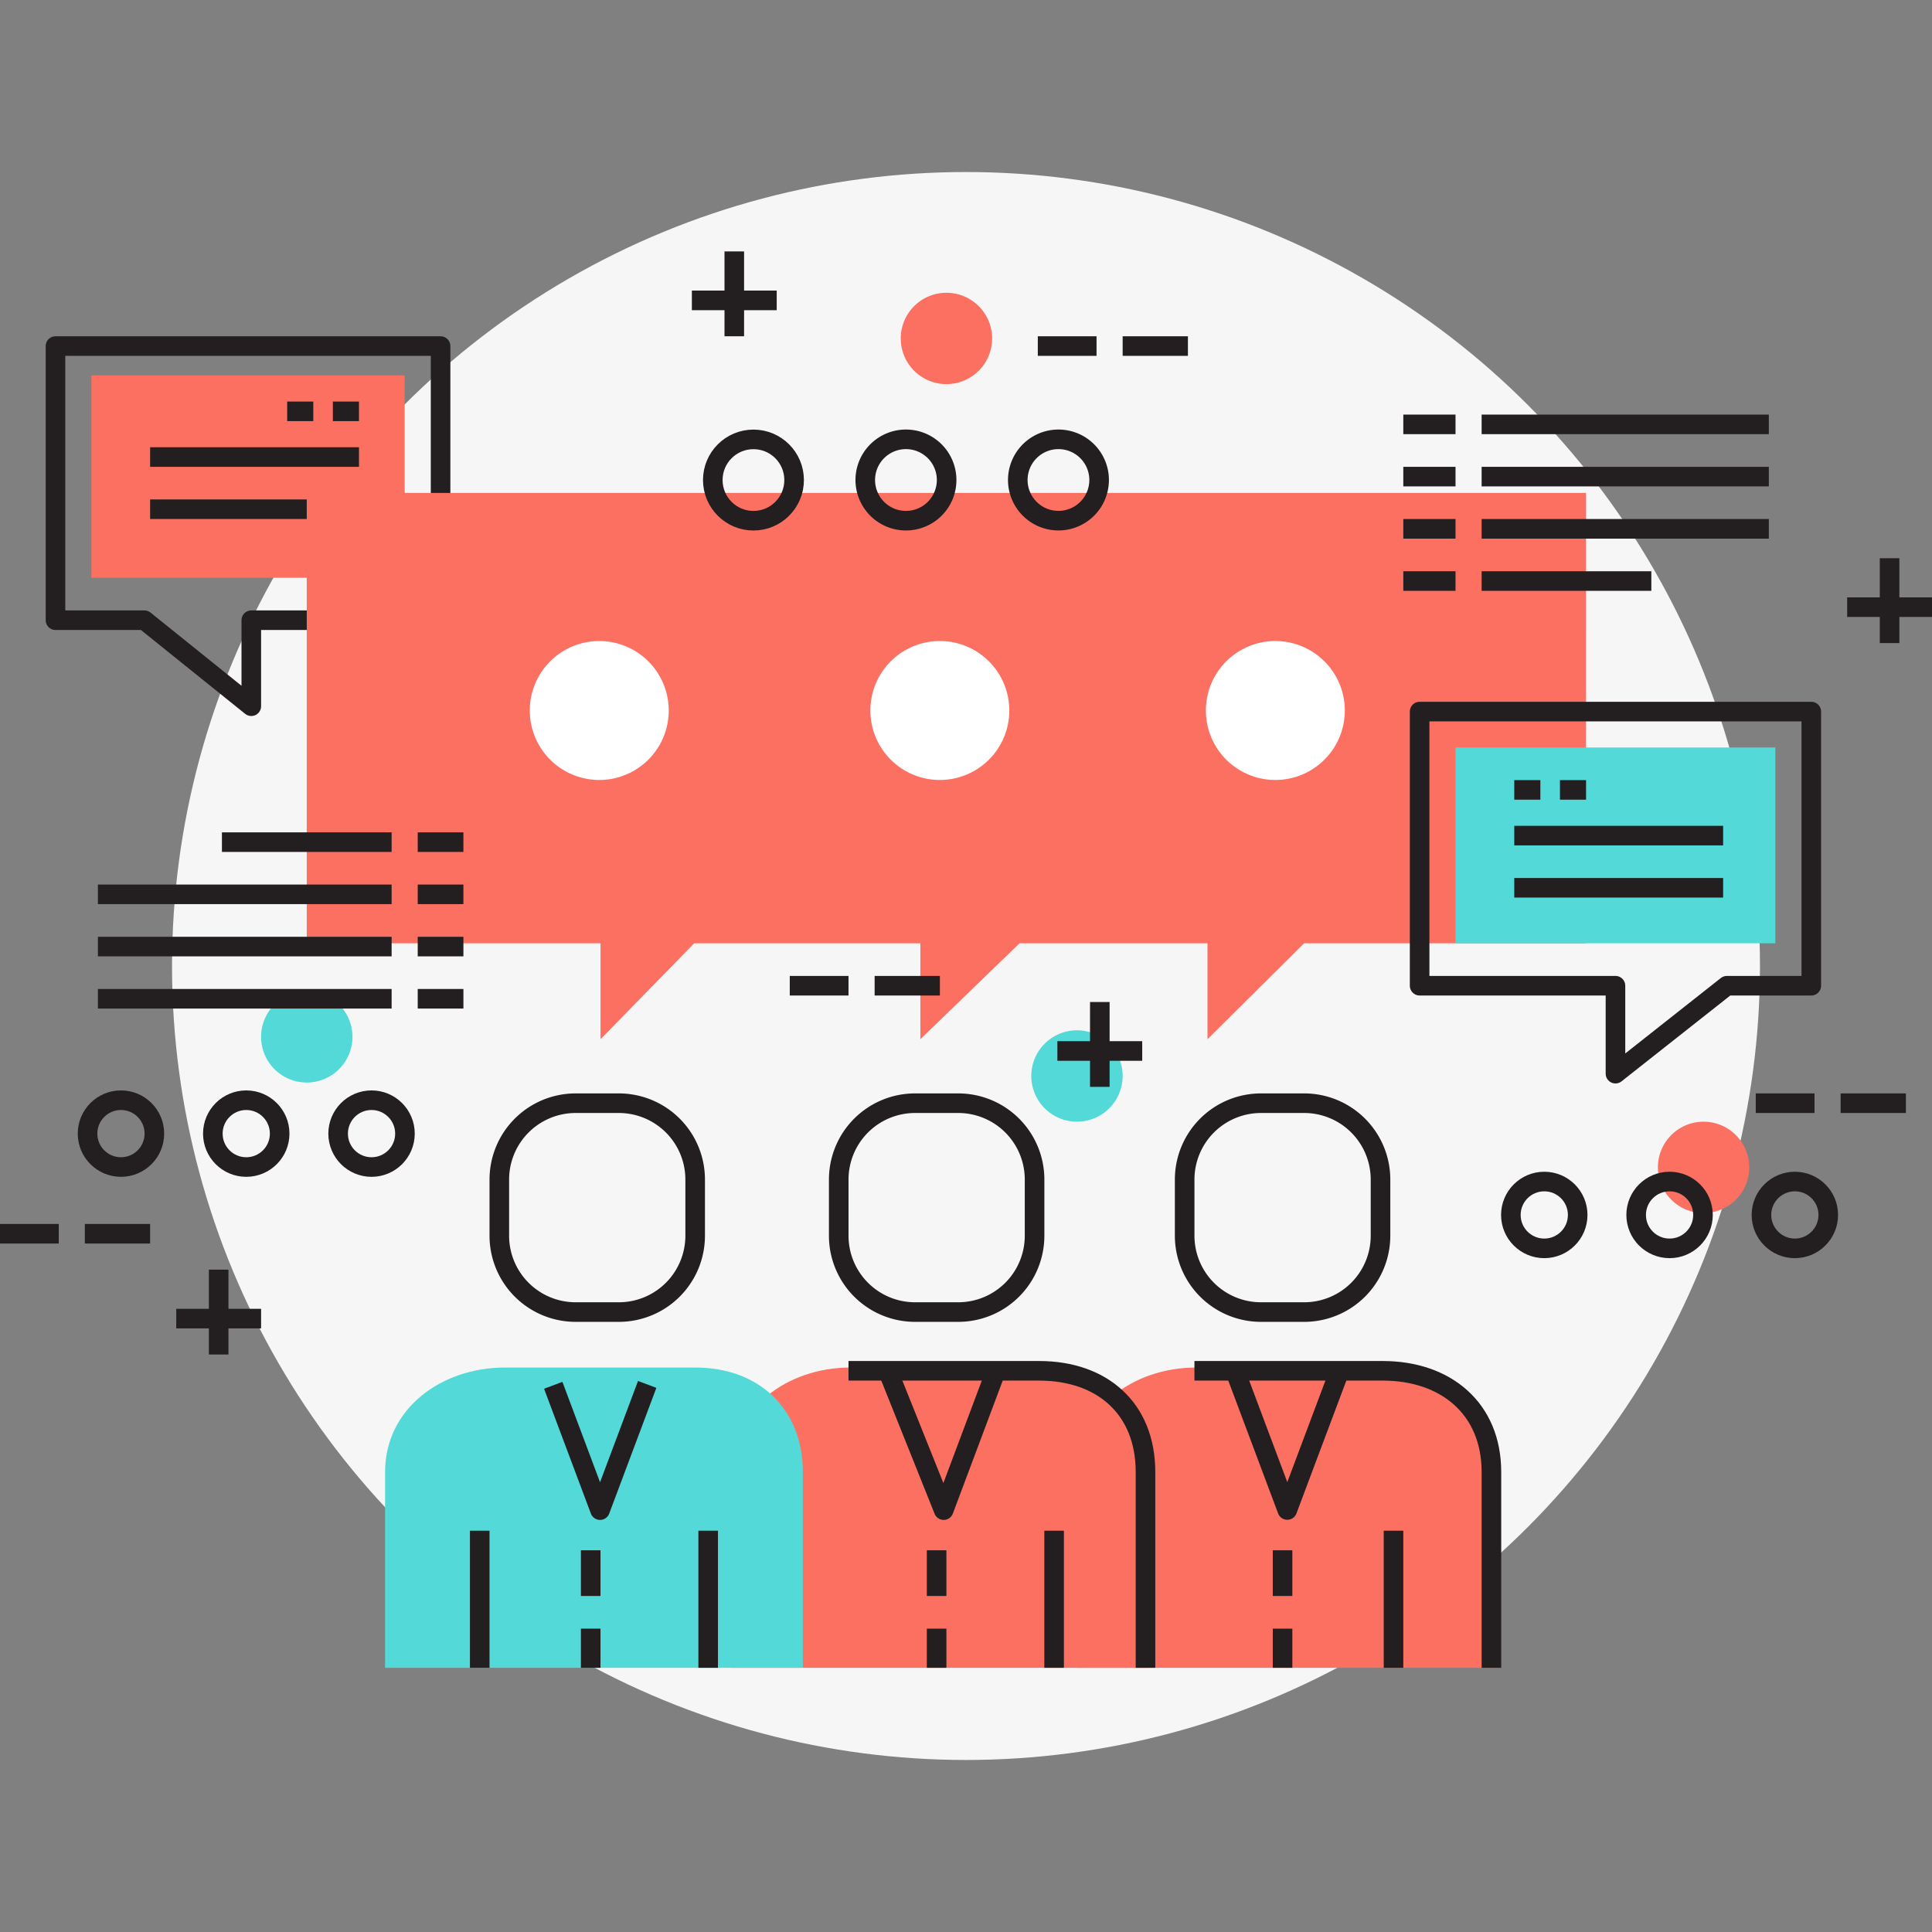 <svg xmlns="http://www.w3.org/2000/svg" xmlns:xlink="http://www.w3.org/1999/xlink" width="146" height="146" viewBox="0 0 146 146">
  <rect x="0" y="0" width="146" height="146" fill="#808080" stroke="none"/>
  <defs>
    <clipPath id="clip-path">
      <rect id="Rectángulo_359720" data-name="Rectángulo 359720" width="146" height="107.034" fill="none"/>
    </clipPath>
  </defs>
  <g id="Grupo_1026058" data-name="Grupo 1026058" transform="translate(-1078 -3341)">
    <circle id="Elipse_8582" data-name="Elipse 8582" cx="60" cy="60" r="60" transform="translate(1091 3354)" fill="#f6f6f6"/>
    <g id="Grupo_1026043" data-name="Grupo 1026043" transform="translate(702 -3)">
      <rect id="Rectángulo_351087" data-name="Rectángulo 351087" width="146" height="146" transform="translate(376 3344)" fill="none"/>
      <g id="Grupo_1026041" data-name="Grupo 1026041" transform="translate(376 3363)">
        <g id="Grupo_1026040" data-name="Grupo 1026040" clip-path="url(#clip-path)">
          <path id="Trazado_766410" data-name="Trazado 766410" d="M74.973,6.577A3.452,3.452,0,1,1,71.52,3.124a3.453,3.453,0,0,1,3.453,3.453" fill="#fc7062"/>
          <path id="Trazado_766411" data-name="Trazado 766411" d="M132.189,69.219a3.452,3.452,0,1,1-3.453-3.453,3.454,3.454,0,0,1,3.453,3.453" fill="#fc7062"/>
          <path id="Trazado_766412" data-name="Trazado 766412" d="M26.635,59.354A3.453,3.453,0,1,1,23.182,55.9a3.453,3.453,0,0,1,3.453,3.453" fill="#53dad8"/>
          <path id="Trazado_766413" data-name="Trazado 766413" d="M84.838,62.313a3.452,3.452,0,1,1-3.453-3.453,3.453,3.453,0,0,1,3.453,3.453" fill="#53dad8"/>
          <path id="Trazado_766414" data-name="Trazado 766414" d="M33.294,7.152V27.868H18.99v6.5l-8.08-6.5H4.193V7.152Z" fill="none" stroke="#231f20" stroke-linejoin="round" stroke-width="1.48"/>
          <rect id="Rectángulo_359715" data-name="Rectángulo 359715" width="23.676" height="15.291" transform="translate(6.905 9.371)" fill="#fc7062"/>
          <line id="Línea_3355" data-name="Línea 3355" x1="1.973" transform="translate(25.155 12.085)" fill="none" stroke="#231f20" stroke-linejoin="round" stroke-width="1.48"/>
          <line id="Línea_3356" data-name="Línea 3356" x1="1.973" transform="translate(21.703 12.085)" fill="none" stroke="#231f20" stroke-linejoin="round" stroke-width="1.48"/>
          <line id="Línea_3357" data-name="Línea 3357" x1="15.784" transform="translate(11.344 15.537)" fill="none" stroke="#231f20" stroke-linejoin="round" stroke-width="1.48"/>
          <line id="Línea_3358" data-name="Línea 3358" x1="15.784" transform="translate(11.344 19.483)" fill="none" stroke="#231f20" stroke-linejoin="round" stroke-width="1.48"/>
          <path id="Trazado_766415" data-name="Trazado 766415" d="M119.858,18.25H23.182V52.284h22.2v7.249l7.079-7.249h17.09v7.249l7.494-7.249H91.25v7.249l7.3-7.249h21.305Z" fill="#fc7062"/>
          <path id="Trazado_766416" data-name="Trazado 766416" d="M112.953,107.034v-14.8c0-4.778-3.371-7.889-8.151-7.889H90.376c-4.781,0-8.991,3.111-8.991,7.889v14.8" fill="#fc7062"/>
          <path id="Trazado_766417" data-name="Trazado 766417" d="M86.811,107.034v-14.8c0-4.778-3.35-7.889-8.131-7.889H64.254c-4.78,0-9.011,3.111-9.011,7.889v14.8" fill="#fc7062"/>
          <path id="Trazado_766418" data-name="Trazado 766418" d="M60.669,107.034v-14.8c0-4.778-3.33-7.889-8.11-7.889H38.133c-4.781,0-9.032,3.111-9.032,7.889v14.8" fill="#53dad8"/>
          <path id="Trazado_766419" data-name="Trazado 766419" d="M41.808,85.686l3.537,9.433,3.563-9.5" fill="none" stroke="#231f20" stroke-linejoin="round" stroke-width="1.48"/>
          <line id="Línea_3359" data-name="Línea 3359" y2="3.453" transform="translate(44.639 98.156)" fill="none" stroke="#231f20" stroke-linejoin="round" stroke-width="1.48"/>
          <line id="Línea_3360" data-name="Línea 3360" y2="2.959" transform="translate(44.639 104.075)" fill="none" stroke="#231f20" stroke-linejoin="round" stroke-width="1.48"/>
          <path id="Rectángulo_359716" data-name="Rectángulo 359716" d="M5.771,0H9.027A5.77,5.77,0,0,1,14.8,5.77v4.244a5.77,5.77,0,0,1-5.77,5.77H5.77A5.77,5.77,0,0,1,0,10.014V5.771A5.771,5.771,0,0,1,5.771,0Z" transform="translate(37.733 64.368)" fill="none" stroke="#231f20" stroke-linejoin="round" stroke-width="1.48"/>
          <line id="Línea_3361" data-name="Línea 3361" y1="10.358" transform="translate(36.253 96.676)" fill="none" stroke="#231f20" stroke-linejoin="round" stroke-width="1.48"/>
          <line id="Línea_3362" data-name="Línea 3362" y1="10.358" transform="translate(53.517 96.676)" fill="none" stroke="#231f20" stroke-linejoin="round" stroke-width="1.48"/>
          <path id="Trazado_766420" data-name="Trazado 766420" d="M86.564,107.034v-14.8c0-4.778-3.257-7.643-8.037-7.643H64.121" fill="none" stroke="#231f20" stroke-linejoin="round" stroke-width="1.48"/>
          <path id="Trazado_766421" data-name="Trazado 766421" d="M66.986,84.31l4.328,10.81,4.054-10.81" fill="none" stroke="#231f20" stroke-linejoin="round" stroke-width="1.48"/>
          <line id="Línea_3363" data-name="Línea 3363" y2="3.453" transform="translate(70.78 98.156)" fill="none" stroke="#231f20" stroke-linejoin="round" stroke-width="1.48"/>
          <line id="Línea_3364" data-name="Línea 3364" y2="2.959" transform="translate(70.78 104.075)" fill="none" stroke="#231f20" stroke-linejoin="round" stroke-width="1.48"/>
          <path id="Rectángulo_359717" data-name="Rectángulo 359717" d="M5.771,0H9.027A5.77,5.77,0,0,1,14.8,5.77v4.244a5.77,5.77,0,0,1-5.77,5.77H5.77A5.77,5.77,0,0,1,0,10.014V5.771A5.771,5.771,0,0,1,5.771,0Z" transform="translate(63.382 64.368)" fill="none" stroke="#231f20" stroke-linejoin="round" stroke-width="1.48"/>
          <line id="Línea_3365" data-name="Línea 3365" y1="10.358" transform="translate(79.659 96.676)" fill="none" stroke="#231f20" stroke-linejoin="round" stroke-width="1.48"/>
          <path id="Trazado_766422" data-name="Trazado 766422" d="M112.706,107.034v-14.8c0-4.778-3.431-7.643-8.211-7.643H90.263" fill="none" stroke="#231f20" stroke-linejoin="round" stroke-width="1.48"/>
          <path id="Trazado_766423" data-name="Trazado 766423" d="M93.228,84.31l4.051,10.8L101.263,84.5" fill="none" stroke="#231f20" stroke-linejoin="round" stroke-width="1.48"/>
          <line id="Línea_3366" data-name="Línea 3366" y2="3.453" transform="translate(96.922 98.156)" fill="none" stroke="#231f20" stroke-linejoin="round" stroke-width="1.48"/>
          <line id="Línea_3367" data-name="Línea 3367" y2="2.959" transform="translate(96.922 104.075)" fill="none" stroke="#231f20" stroke-linejoin="round" stroke-width="1.48"/>
          <path id="Rectángulo_359718" data-name="Rectángulo 359718" d="M5.771,0H9.027A5.77,5.77,0,0,1,14.8,5.77v4.244a5.77,5.77,0,0,1-5.77,5.77H5.77A5.77,5.77,0,0,1,0,10.014V5.771A5.771,5.771,0,0,1,5.771,0Z" transform="translate(89.524 64.368)" fill="none" stroke="#231f20" stroke-linejoin="round" stroke-width="1.48"/>
          <line id="Línea_3368" data-name="Línea 3368" y1="10.358" transform="translate(105.307 96.676)" fill="none" stroke="#231f20" stroke-linejoin="round" stroke-width="1.48"/>
          <path id="Trazado_766424" data-name="Trazado 766424" d="M76.273,34.692a5.25,5.25,0,1,1-5.25-5.25,5.25,5.25,0,0,1,5.25,5.25" fill="#fff"/>
          <path id="Trazado_766425" data-name="Trazado 766425" d="M50.536,34.692a5.25,5.25,0,1,1-5.25-5.25,5.251,5.251,0,0,1,5.25,5.25" fill="#fff"/>
          <path id="Trazado_766426" data-name="Trazado 766426" d="M101.627,34.692a5.25,5.25,0,1,1-5.25-5.25,5.25,5.25,0,0,1,5.25,5.25" fill="#fff"/>
          <line id="Línea_3369" data-name="Línea 3369" x2="3.946" transform="translate(106.047 13.071)" fill="none" stroke="#231f20" stroke-linejoin="round" stroke-width="1.48"/>
          <line id="Línea_3370" data-name="Línea 3370" x2="21.703" transform="translate(111.966 13.071)" fill="none" stroke="#231f20" stroke-linejoin="round" stroke-width="1.48"/>
          <line id="Línea_3371" data-name="Línea 3371" x2="3.946" transform="translate(106.047 17.017)" fill="none" stroke="#231f20" stroke-linejoin="round" stroke-width="1.48"/>
          <line id="Línea_3372" data-name="Línea 3372" x2="21.703" transform="translate(111.966 17.017)" fill="none" stroke="#231f20" stroke-linejoin="round" stroke-width="1.48"/>
          <line id="Línea_3373" data-name="Línea 3373" x2="3.946" transform="translate(106.047 20.963)" fill="none" stroke="#231f20" stroke-linejoin="round" stroke-width="1.48"/>
          <line id="Línea_3374" data-name="Línea 3374" x2="21.703" transform="translate(111.966 20.963)" fill="none" stroke="#231f20" stroke-linejoin="round" stroke-width="1.48"/>
          <line id="Línea_3375" data-name="Línea 3375" x2="3.946" transform="translate(106.047 24.909)" fill="none" stroke="#231f20" stroke-linejoin="round" stroke-width="1.48"/>
          <line id="Línea_3376" data-name="Línea 3376" x2="12.824" transform="translate(111.966 24.909)" fill="none" stroke="#231f20" stroke-linejoin="round" stroke-width="1.48"/>
          <line id="Línea_3377" data-name="Línea 3377" x1="3.453" transform="translate(31.567 56.477)" fill="none" stroke="#231f20" stroke-linejoin="round" stroke-width="1.48"/>
          <line id="Línea_3378" data-name="Línea 3378" x1="22.196" transform="translate(7.399 56.477)" fill="none" stroke="#231f20" stroke-linejoin="round" stroke-width="1.48"/>
          <line id="Línea_3379" data-name="Línea 3379" x1="3.453" transform="translate(31.567 52.531)" fill="none" stroke="#231f20" stroke-linejoin="round" stroke-width="1.48"/>
          <line id="Línea_3380" data-name="Línea 3380" x1="22.196" transform="translate(7.399 52.531)" fill="none" stroke="#231f20" stroke-linejoin="round" stroke-width="1.48"/>
          <line id="Línea_3381" data-name="Línea 3381" x1="3.453" transform="translate(31.567 48.585)" fill="none" stroke="#231f20" stroke-linejoin="round" stroke-width="1.48"/>
          <line id="Línea_3382" data-name="Línea 3382" x1="22.196" transform="translate(7.399 48.585)" fill="none" stroke="#231f20" stroke-linejoin="round" stroke-width="1.48"/>
          <line id="Línea_3383" data-name="Línea 3383" x1="3.453" transform="translate(31.567 44.639)" fill="none" stroke="#231f20" stroke-linejoin="round" stroke-width="1.48"/>
          <line id="Línea_3384" data-name="Línea 3384" x1="12.824" transform="translate(16.771 44.639)" fill="none" stroke="#231f20" stroke-linejoin="round" stroke-width="1.48"/>
          <path id="Trazado_766427" data-name="Trazado 766427" d="M107.28,34.774V55.49h14.8v6.646l8.42-6.646h6.378V34.774Z" fill="none" stroke="#231f20" stroke-linejoin="round" stroke-width="1.48"/>
          <rect id="Rectángulo_359719" data-name="Rectángulo 359719" width="24.169" height="14.797" transform="translate(109.993 37.487)" fill="#53dad8"/>
          <line id="Línea_3385" data-name="Línea 3385" x2="1.973" transform="translate(114.432 40.693)" fill="none" stroke="#231f20" stroke-linejoin="round" stroke-width="1.48"/>
          <line id="Línea_3386" data-name="Línea 3386" x2="1.973" transform="translate(117.885 40.693)" fill="none" stroke="#231f20" stroke-linejoin="round" stroke-width="1.48"/>
          <line id="Línea_3387" data-name="Línea 3387" x2="15.784" transform="translate(114.432 44.145)" fill="none" stroke="#231f20" stroke-linejoin="round" stroke-width="1.48"/>
          <line id="Línea_3388" data-name="Línea 3388" x2="15.784" transform="translate(114.432 48.091)" fill="none" stroke="#231f20" stroke-linejoin="round" stroke-width="1.48"/>
          <circle id="Elipse_8573" data-name="Elipse 8573" cx="3.073" cy="3.073" r="3.073" transform="translate(53.865 14.204)" fill="none" stroke="#231f20" stroke-linejoin="round" stroke-width="1.48"/>
          <path id="Trazado_766428" data-name="Trazado 766428" d="M71.536,17.277A3.074,3.074,0,1,1,68.463,14.2,3.073,3.073,0,0,1,71.536,17.277Z" fill="none" stroke="#231f20" stroke-linejoin="round" stroke-width="1.48"/>
          <path id="Trazado_766429" data-name="Trazado 766429" d="M83.06,17.277A3.073,3.073,0,1,1,79.987,14.2,3.073,3.073,0,0,1,83.06,17.277Z" fill="none" stroke="#231f20" stroke-linejoin="round" stroke-width="1.48"/>
          <circle id="Elipse_8574" data-name="Elipse 8574" cx="2.525" cy="2.525" r="2.525" transform="translate(114.175 70.288)" fill="none" stroke="#231f20" stroke-linejoin="round" stroke-width="1.48"/>
          <circle id="Elipse_8575" data-name="Elipse 8575" cx="2.525" cy="2.525" r="2.525" transform="translate(123.643 70.288)" fill="none" stroke="#231f20" stroke-linejoin="round" stroke-width="1.48"/>
          <circle id="Elipse_8576" data-name="Elipse 8576" cx="2.525" cy="2.525" r="2.525" transform="translate(133.111 70.288)" fill="none" stroke="#231f20" stroke-linejoin="round" stroke-width="1.48"/>
          <circle id="Elipse_8577" data-name="Elipse 8577" cx="2.525" cy="2.525" r="2.525" transform="translate(6.616 64.142)" fill="none" stroke="#231f20" stroke-linejoin="round" stroke-width="1.48"/>
          <circle id="Elipse_8578" data-name="Elipse 8578" cx="2.525" cy="2.525" r="2.525" transform="translate(16.084 64.142)" fill="none" stroke="#231f20" stroke-linejoin="round" stroke-width="1.48"/>
          <circle id="Elipse_8579" data-name="Elipse 8579" cx="2.525" cy="2.525" r="2.525" transform="translate(25.552 64.142)" fill="none" stroke="#231f20" stroke-linejoin="round" stroke-width="1.48"/>
          <line id="Línea_3389" data-name="Línea 3389" y2="6.412" transform="translate(55.49 0)" fill="none" stroke="#231f20" stroke-linejoin="round" stroke-width="1.48"/>
          <line id="Línea_3390" data-name="Línea 3390" x2="6.412" transform="translate(52.284 3.7)" fill="none" stroke="#231f20" stroke-linejoin="round" stroke-width="1.48"/>
          <line id="Línea_3391" data-name="Línea 3391" y2="6.412" transform="translate(16.524 76.946)" fill="none" stroke="#231f20" stroke-linejoin="round" stroke-width="1.48"/>
          <line id="Línea_3392" data-name="Línea 3392" x2="6.412" transform="translate(13.318 80.645)" fill="none" stroke="#231f20" stroke-linejoin="round" stroke-width="1.48"/>
          <line id="Línea_3393" data-name="Línea 3393" y2="6.412" transform="translate(142.794 23.183)" fill="none" stroke="#231f20" stroke-linejoin="round" stroke-width="1.48"/>
          <line id="Línea_3394" data-name="Línea 3394" x2="6.412" transform="translate(139.588 26.882)" fill="none" stroke="#231f20" stroke-linejoin="round" stroke-width="1.48"/>
          <line id="Línea_3395" data-name="Línea 3395" y2="6.412" transform="translate(83.112 56.723)" fill="none" stroke="#231f20" stroke-linejoin="round" stroke-width="1.48"/>
          <line id="Línea_3396" data-name="Línea 3396" x2="6.412" transform="translate(79.905 60.422)" fill="none" stroke="#231f20" stroke-linejoin="round" stroke-width="1.48"/>
          <line id="Línea_3397" data-name="Línea 3397" x2="4.439" transform="translate(78.426 7.152)" fill="none" stroke="#231f20" stroke-linejoin="round" stroke-width="1.48"/>
          <line id="Línea_3398" data-name="Línea 3398" x2="4.932" transform="translate(84.838 7.152)" fill="none" stroke="#231f20" stroke-linejoin="round" stroke-width="1.48"/>
          <line id="Línea_3399" data-name="Línea 3399" x2="4.439" transform="translate(0 74.233)" fill="none" stroke="#231f20" stroke-linejoin="round" stroke-width="1.48"/>
          <line id="Línea_3400" data-name="Línea 3400" x2="4.932" transform="translate(6.412 74.233)" fill="none" stroke="#231f20" stroke-linejoin="round" stroke-width="1.48"/>
          <line id="Línea_3401" data-name="Línea 3401" x2="4.439" transform="translate(132.682 64.368)" fill="none" stroke="#231f20" stroke-linejoin="round" stroke-width="1.48"/>
          <line id="Línea_3402" data-name="Línea 3402" x2="4.932" transform="translate(139.095 64.368)" fill="none" stroke="#231f20" stroke-linejoin="round" stroke-width="1.48"/>
          <line id="Línea_3403" data-name="Línea 3403" x2="4.439" transform="translate(59.682 55.49)" fill="none" stroke="#231f20" stroke-linejoin="round" stroke-width="1.48"/>
          <line id="Línea_3404" data-name="Línea 3404" x2="4.932" transform="translate(66.095 55.49)" fill="none" stroke="#231f20" stroke-linejoin="round" stroke-width="1.48"/>
        </g>
      </g>
    </g>
  </g>
</svg>
